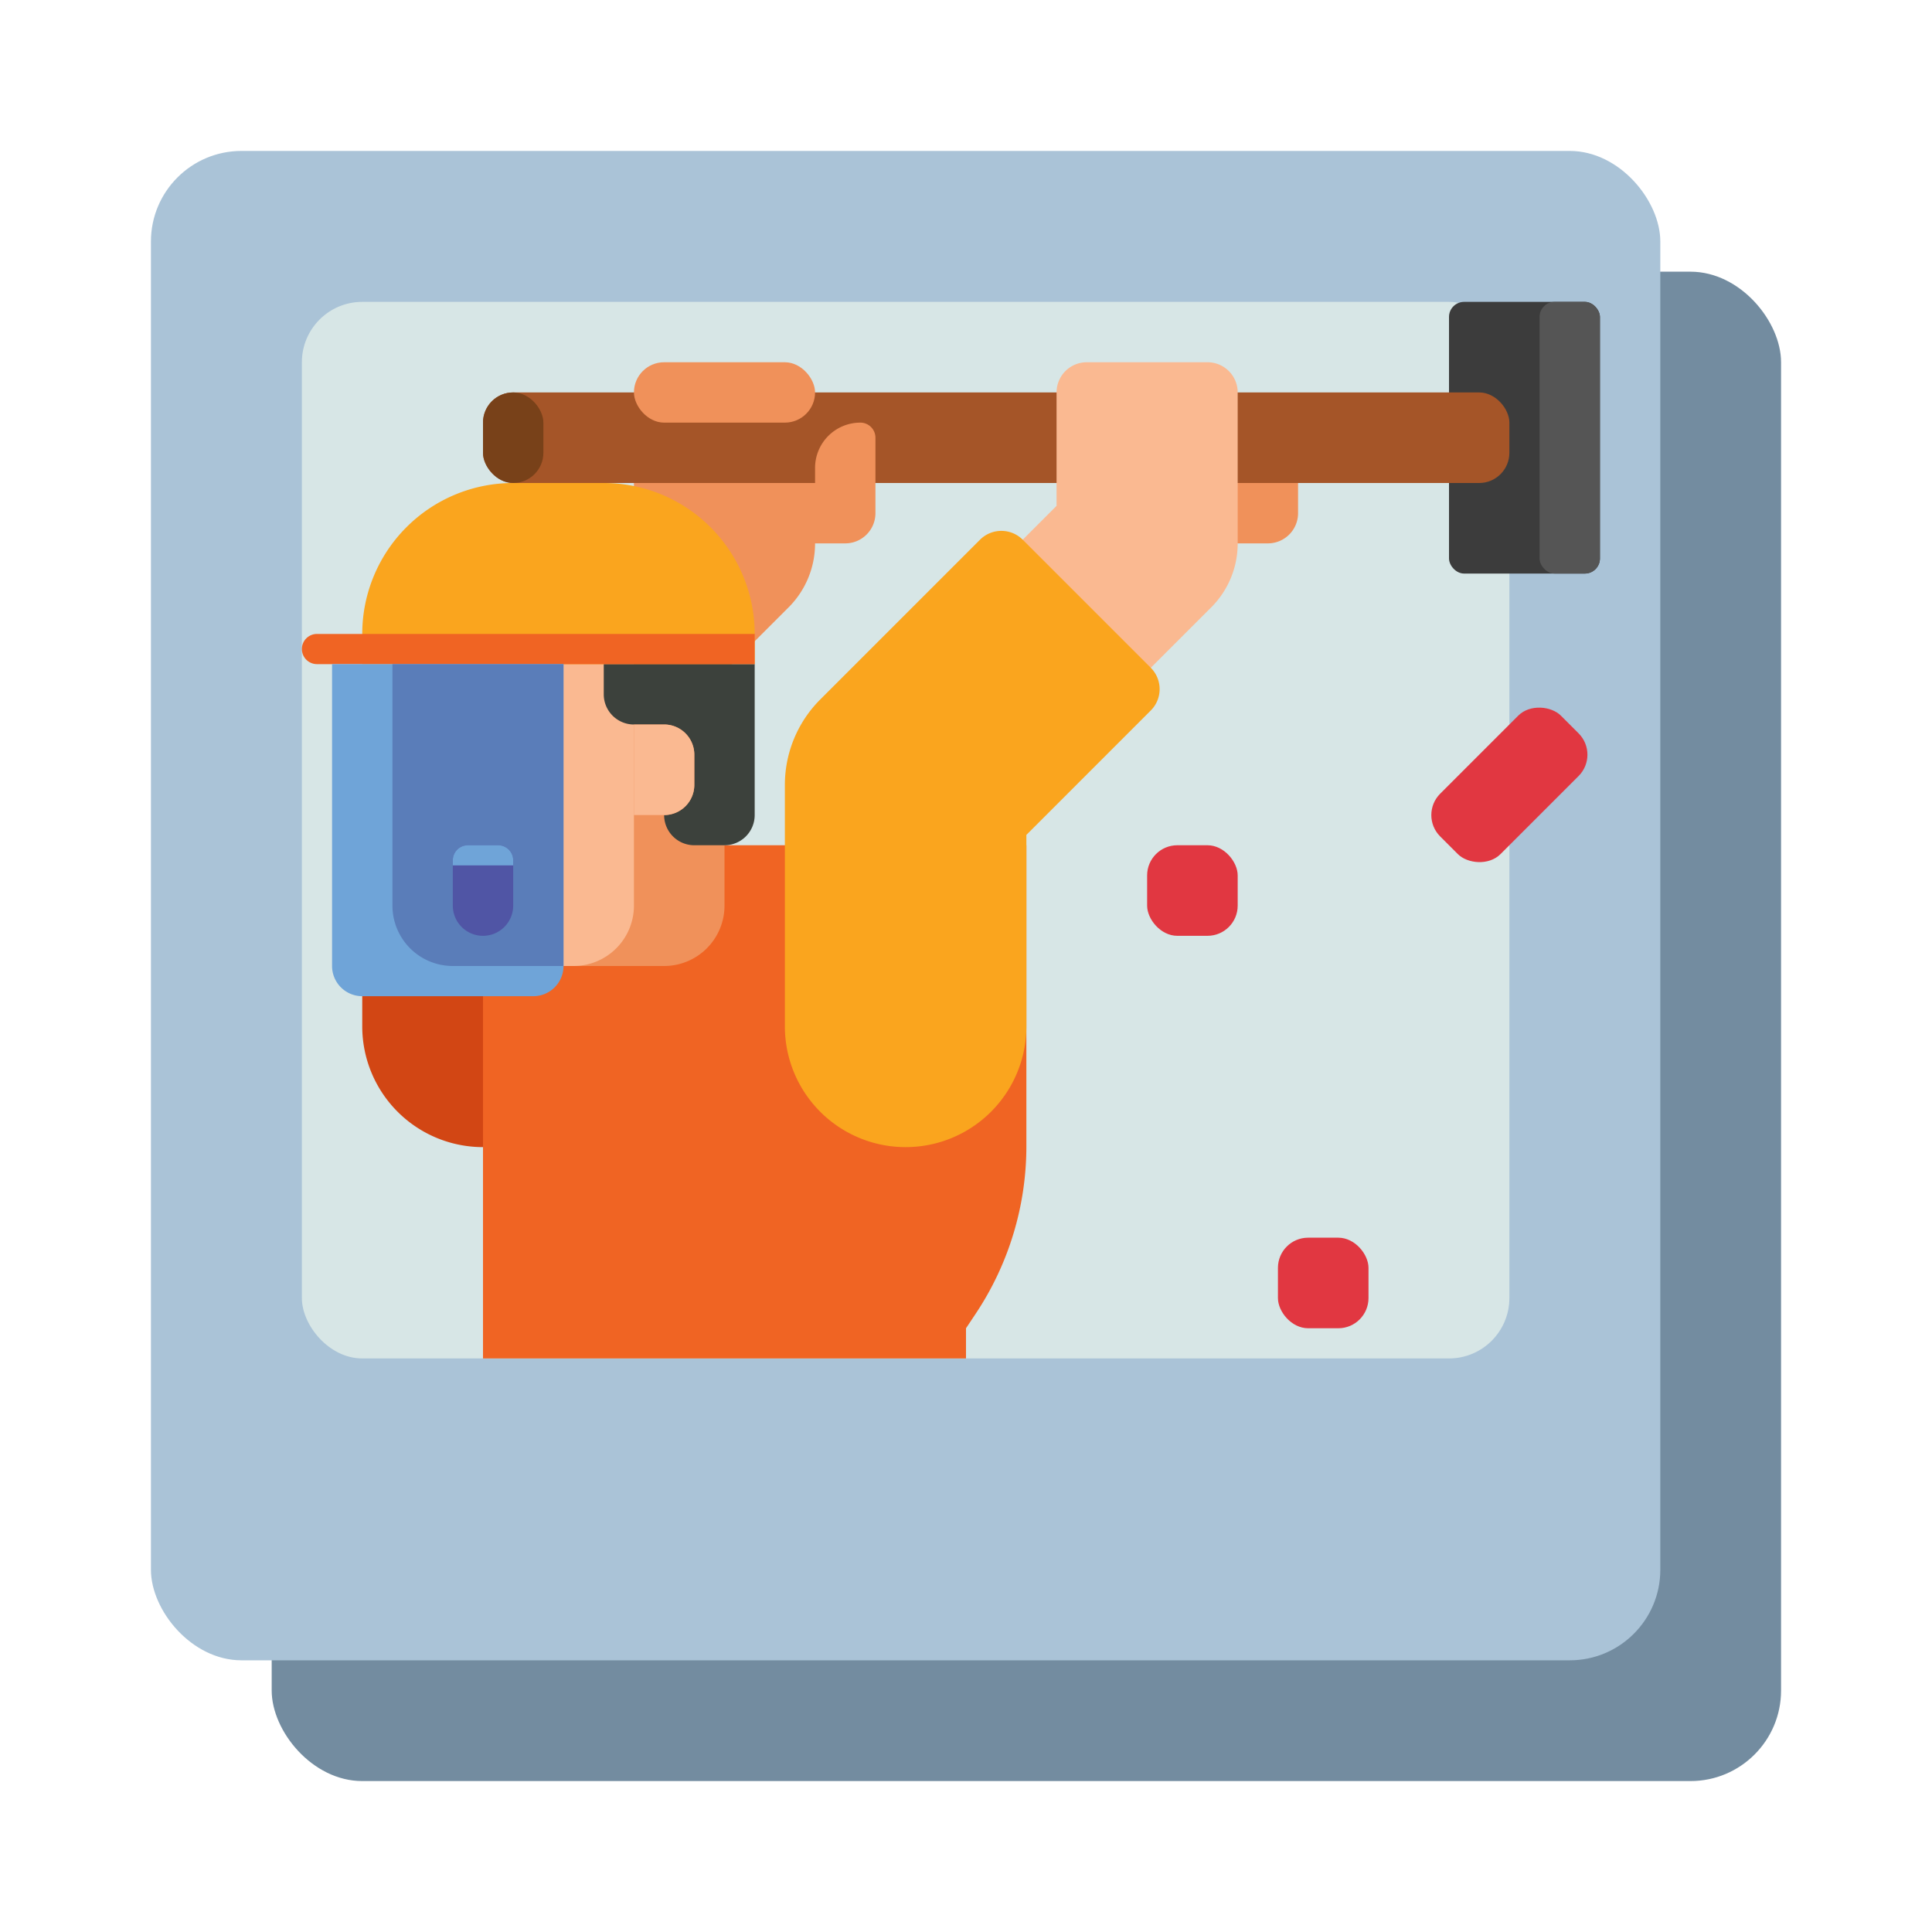 <svg xmlns="http://www.w3.org/2000/svg" viewBox="0 0 512 512"><title>70 Rage Room Icons - Expanded</title><rect x="72" y="72" width="400" height="400" rx="24" ry="24" fill="#738ca0"/><rect x="40" y="40" width="400" height="400" rx="24" ry="24" fill="#aac3d7"/><rect x="80" y="80" width="320" height="280" rx="16" ry="16" fill="#d7e6e6"/><path d="M344,136V116a4,4,0,0,0-4-4h0a12,12,0,0,0-12,12v4a16,16,0,0,0-16,16h24A8,8,0,0,0,344,136Z" fill="#f0915a"/><path d="M153.373,137.373l-48,48A32,32,0,0,0,96,208v64a32,32,0,0,0,64,0V221.255l38.627-38.628Z" fill="#d24614"/><path d="M216,144V104H168v30.059l-8.971,8.97a24,24,0,0,0,33.942,33.942l16-16A23.923,23.923,0,0,0,216,144Z" fill="#f0915a"/><path d="M256,360H128V256a32,32,0,0,1,32-32H272v79.778a80,80,0,0,1-13.436,44.376L256,352Z" fill="#f06423"/><path d="M128,144h40a24,24,0,0,1,24,24v72a16,16,0,0,1-16,16H120a16,16,0,0,1-16-16V168A24,24,0,0,1,128,144Z" fill="#f0915a"/><path d="M128,144h16a24,24,0,0,1,24,24v72a16,16,0,0,1-16,16H120a16,16,0,0,1-16-16V168A24,24,0,0,1,128,144Z" fill="#fab991"/><rect x="384" y="80" width="40" height="72" rx="4" ry="4" fill="#3c3c3c"/><rect x="408" y="80" width="16" height="72" rx="4" ry="4" fill="#555"/><rect x="128" y="104" width="272" height="24" rx="8" ry="8" fill="#a55528"/><rect x="128" y="104" width="16" height="24" rx="8" ry="8" fill="#784119"/><rect x="168" y="96" width="48" height="16" rx="8" ry="8" fill="#f0915a"/><path d="M232,136V116a4,4,0,0,0-4-4h0a12,12,0,0,0-12,12v4a16,16,0,0,0-16,16h24A8,8,0,0,0,232,136Z" fill="#f0915a"/><path d="M320,96H288a8,8,0,0,0-8,8v30.059l-8.971,8.97a24,24,0,0,0,33.942,33.942l16-16A23.928,23.928,0,0,0,328,144h0V104A8,8,0,0,0,320,96Z" fill="#fab991"/><path d="M136,128h24a40,40,0,0,1,40,40v8a0,0,0,0,1,0,0H96a0,0,0,0,1,0,0v-8A40,40,0,0,1,136,128Z" fill="#faa51e"/><path d="M160,176v8a8,8,0,0,0,8,8h8a8,8,0,0,1,8,8v8a8,8,0,0,1-8,8h0a8,8,0,0,0,8,8h8a8,8,0,0,0,8-8V176Z" fill="#3c413c"/><path d="M168,192h8a8,8,0,0,1,8,8v8a8,8,0,0,1-8,8h-8a0,0,0,0,1,0,0V192A0,0,0,0,1,168,192Z" fill="#fab991"/><path d="M84,168H200a0,0,0,0,1,0,0v8a0,0,0,0,1,0,0H84a4,4,0,0,1-4-4v0a4,4,0,0,1,4-4Z" fill="#f06423"/><path d="M88,176h61.333a0,0,0,0,1,0,0v80a8,8,0,0,1-8,8H96a8,8,0,0,1-8-8V176A0,0,0,0,1,88,176Z" fill="#6fa4d8"/><path d="M104,176v64a16,16,0,0,0,16,16h29.333V176Z" fill="#5a7db9"/><path d="M124,224h8a4,4,0,0,1,4,4v12a8,8,0,0,1-8,8h0a8,8,0,0,1-8-8V228A4,4,0,0,1,124,224Z" fill="#5055a5"/><path d="M136,229.333V228a4,4,0,0,0-4-4h-8a4,4,0,0,0-4,4v1.333Z" fill="#6fa4d8"/><path d="M304.971,176.971l-33.942-33.942a8,8,0,0,0-11.313,0l-42.343,42.344A32,32,0,0,0,208,208v64a32,32,0,0,0,64,0V221.255l32.971-32.971A8,8,0,0,0,304.971,176.971Z" fill="#faa51e"/><rect x="338.667" y="328" width="24" height="24" rx="8" ry="8" fill="#e13741"/><rect x="304" y="224" width="24" height="24" rx="8" ry="8" fill="#e13741"/><rect x="377.373" y="196.686" width="45.255" height="22.627" rx="8" ry="8" transform="translate(-29.921 343.765) rotate(-45)" fill="#e13741"/></svg>